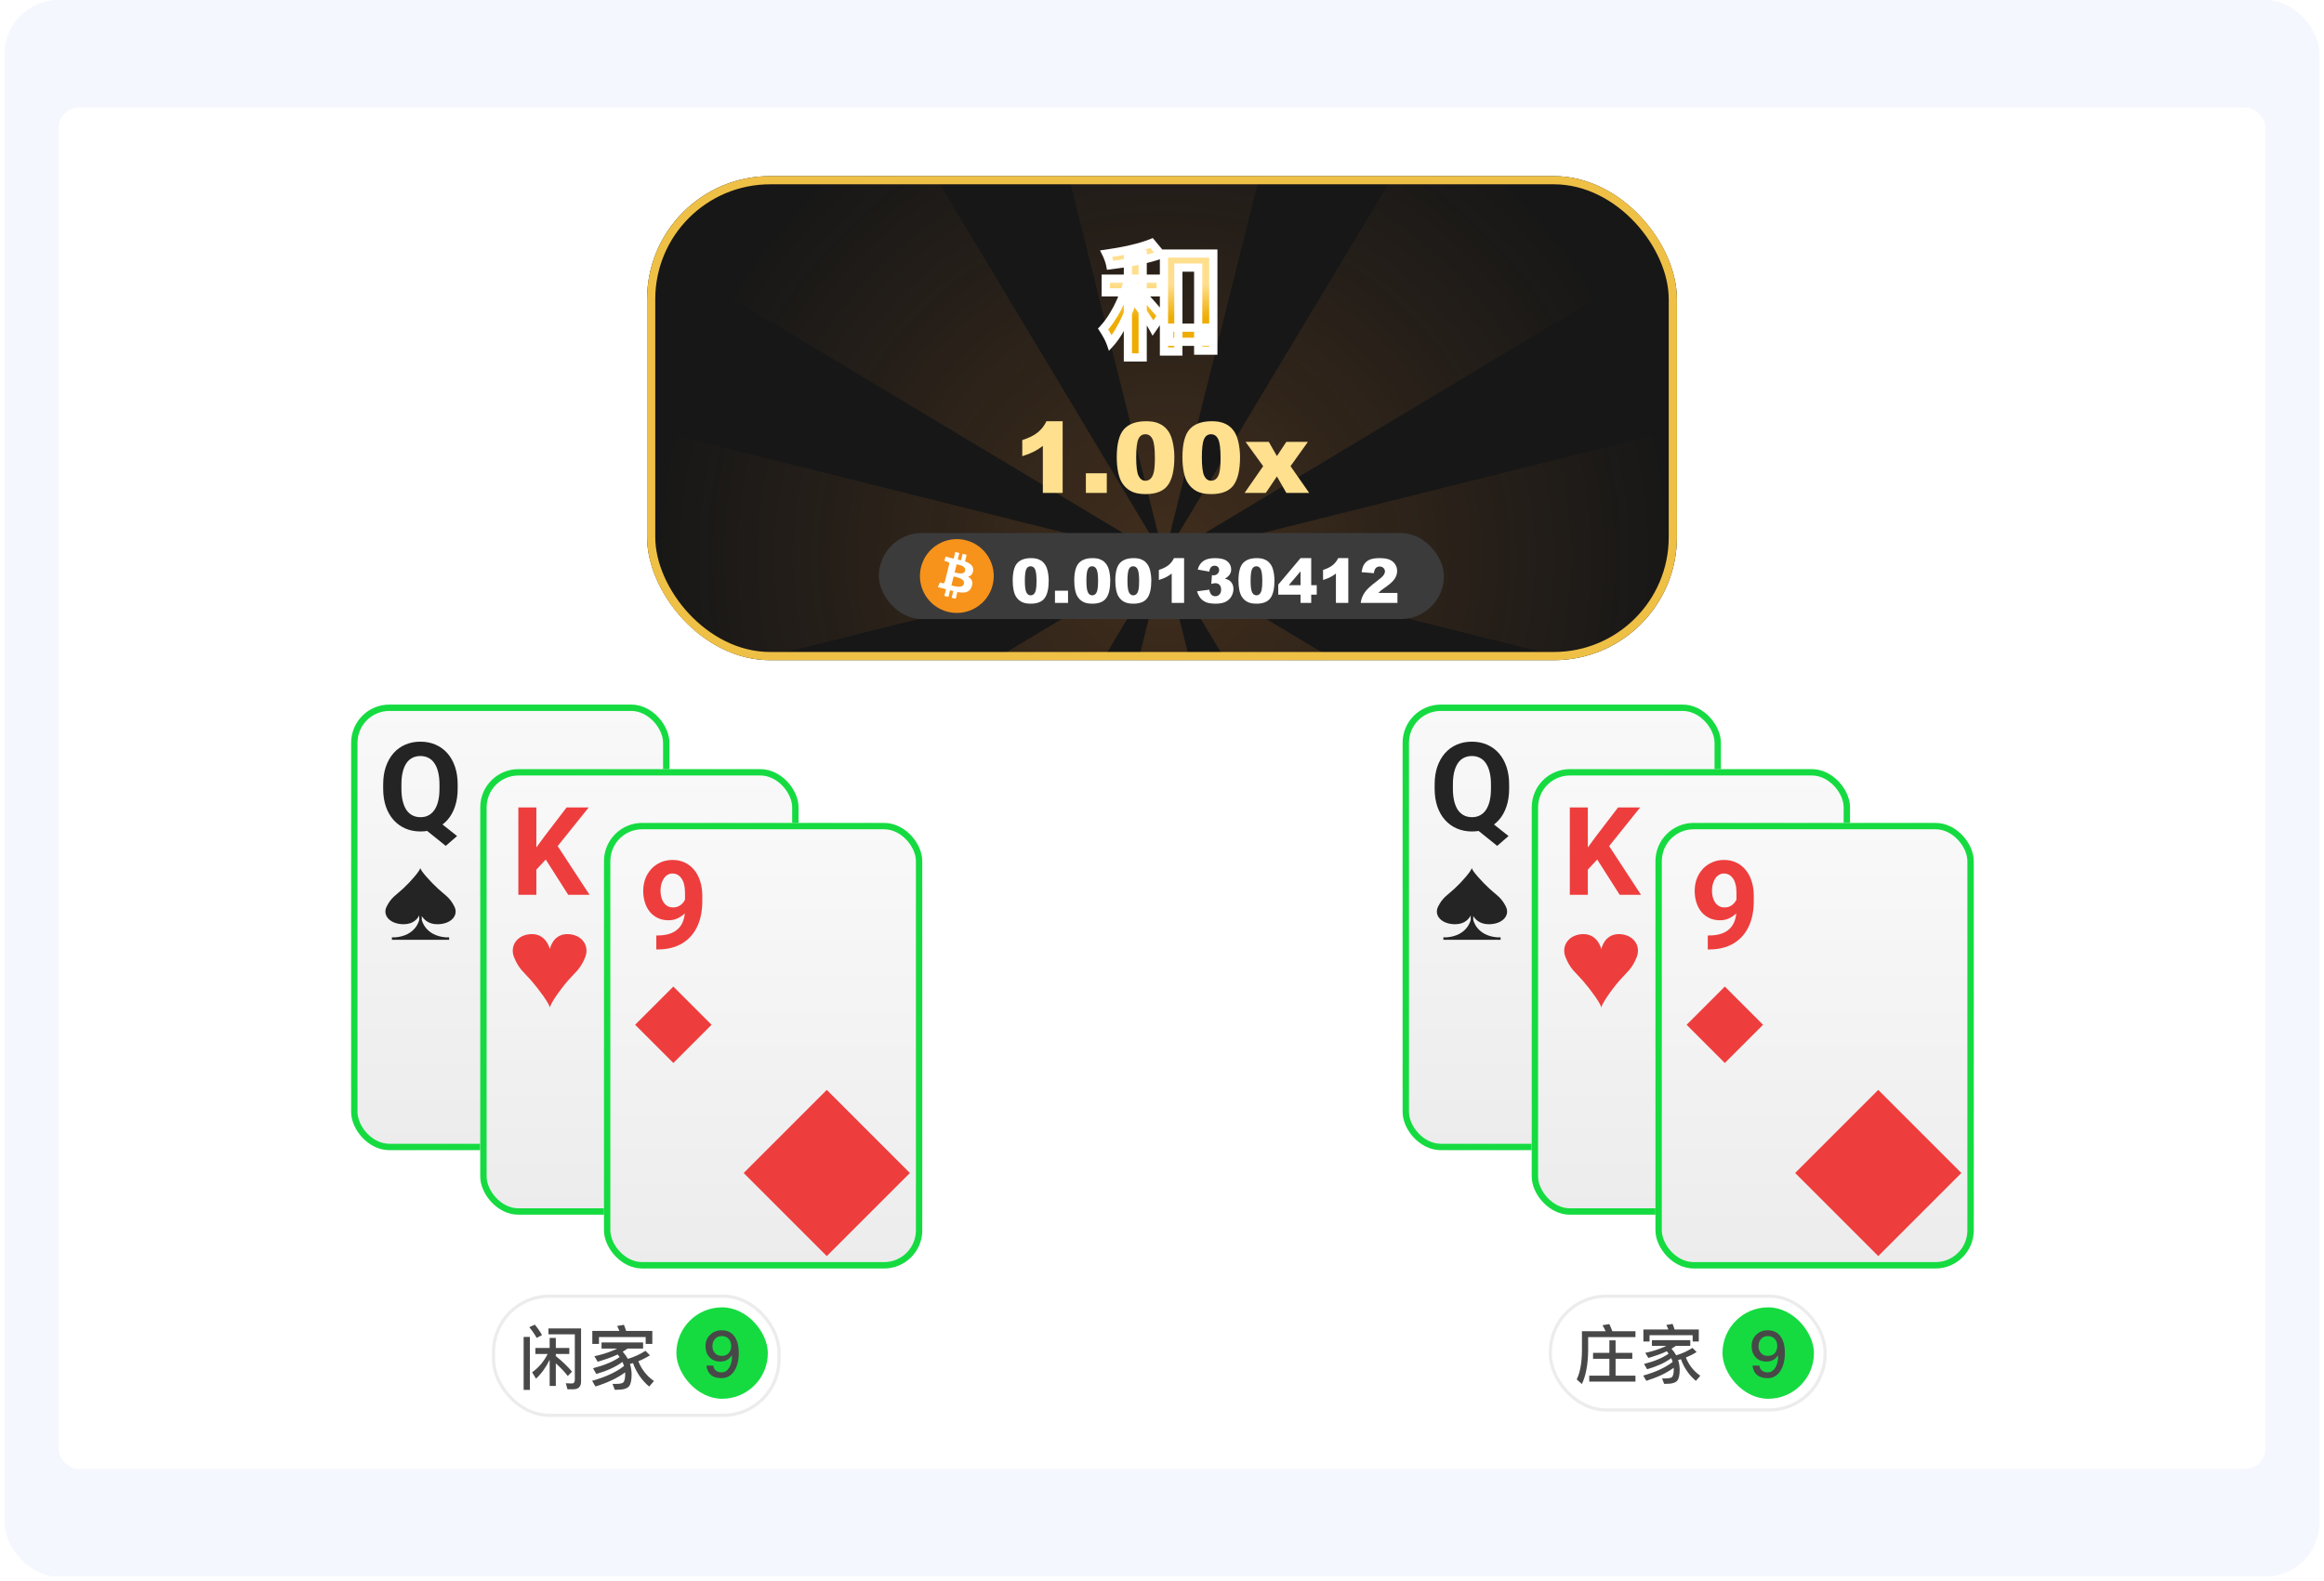 <svg width="432" height="294" viewBox="0 0 432 294" fill="none" xmlns="http://www.w3.org/2000/svg">
<rect x="0.857" width="430.285" height="293.109" rx="10" fill="#F4F7FD"/>
<rect x="10.857" y="20" width="410.285" height="253.109" rx="3.875" fill="white"/>
<g filter="url(#filter0_di_627_19652)">
<g clip-path="url(#clip0_627_19652)">
<rect x="120.279" y="29.688" width="191.441" height="90" rx="22.881" fill="#171717"/>
<path fill-rule="evenodd" clip-rule="evenodd" d="M216.381 100.619L216.381 100.62L121.042 76.785L121.042 124.455L216.381 100.62L216.381 100.622L216.38 100.621L216.381 100.622L132.113 151.182L165.821 184.89L216.38 100.624L192.546 195.959H240.216L216.382 100.625L266.941 184.89L300.649 151.182L216.382 100.622L216.382 100.621L216.381 100.622L216.381 100.62L311.72 124.455V76.785L216.381 100.62L216.381 100.619L216.382 100.619L216.382 100.618L216.382 100.618L300.649 50.058L266.941 16.351L216.382 100.615L240.216 5.281L192.546 5.281L216.38 100.616L165.821 16.351L132.113 50.058L216.381 100.618L216.38 100.619L216.381 100.619Z" fill="url(#paint0_radial_627_19652)"/>
<g filter="url(#filter1_d_627_19652)">
<path d="M217.349 54.814V57.445H224.191V54.814H217.349ZM216.365 41.039V59.253H219.043V43.648H222.726V59.092H225.541V41.039H216.365ZM209.661 41.153V60.351H212.407V41.153H209.661ZM205.543 45.707V48.247H215.748V45.707H205.543ZM209.478 46.668C208.7 49.597 206.961 53.052 205.062 55.065C205.52 55.775 206.16 56.85 206.435 57.651C208.54 55.317 210.325 50.992 211.309 47.286L209.478 46.668ZM214.054 39.071C211.972 39.918 208.632 40.65 205.634 41.062C205.932 41.657 206.275 42.595 206.389 43.213C209.501 42.847 213.139 42.183 215.839 41.222L214.054 39.071ZM212.155 48.384L210.851 49.688C211.743 50.855 213.574 53.464 214.329 54.859L215.908 52.594C215.359 51.908 212.865 49.047 212.155 48.384Z" fill="url(#paint1_linear_627_19652)"/>
<path d="M217.349 54.814V54.051H216.587V54.814H217.349ZM217.349 57.445H216.587V58.208H217.349V57.445ZM224.191 57.445V58.208H224.954V57.445H224.191ZM224.191 54.814H224.954V54.051H224.191V54.814ZM216.365 41.039V40.276H215.603V41.039H216.365ZM216.365 59.253H215.603V60.015H216.365V59.253ZM219.043 59.253V60.015H219.805V59.253H219.043ZM219.043 43.648V42.885H218.28V43.648H219.043ZM222.726 43.648H223.489V42.885H222.726V43.648ZM222.726 59.092H221.964V59.855H222.726V59.092ZM225.541 59.092V59.855H226.304V59.092H225.541ZM225.541 41.039H226.304V40.276H225.541V41.039ZM209.661 41.153V40.391H208.898V41.153H209.661ZM209.661 60.351H208.898V61.114H209.661V60.351ZM212.407 60.351V61.114H213.17V60.351H212.407ZM212.407 41.153H213.17V40.391H212.407V41.153ZM205.543 45.707V44.944H204.78V45.707H205.543ZM205.543 48.247H204.78V49.009H205.543V48.247ZM215.748 48.247V49.009H216.51V48.247H215.748ZM215.748 45.707H216.51V44.944H215.748V45.707ZM209.478 46.668L209.722 45.945L208.95 45.685L208.741 46.472L209.478 46.668ZM205.062 55.065L204.507 54.542L204.097 54.977L204.421 55.479L205.062 55.065ZM206.435 57.651L205.713 57.898L206.134 59.124L207.001 58.162L206.435 57.651ZM211.309 47.286L212.046 47.481L212.229 46.791L211.553 46.563L211.309 47.286ZM214.054 39.071L214.641 38.584L214.285 38.154L213.767 38.365L214.054 39.071ZM205.634 41.062L205.53 40.306L204.476 40.451L204.952 41.403L205.634 41.062ZM206.389 43.213L205.639 43.352L205.769 44.054L206.478 43.97L206.389 43.213ZM215.839 41.222L216.095 41.941L217.123 41.575L216.426 40.735L215.839 41.222ZM212.155 48.384L212.676 47.827L212.138 47.323L211.616 47.845L212.155 48.384ZM210.851 49.688L210.312 49.149L209.839 49.621L210.245 50.151L210.851 49.688ZM214.329 54.859L213.658 55.222L214.247 56.311L214.955 55.295L214.329 54.859ZM215.908 52.594L216.534 53.03L216.859 52.563L216.503 52.118L215.908 52.594ZM216.587 54.814V57.445H218.112V54.814H216.587ZM217.349 58.208H224.191V56.682H217.349V58.208ZM224.954 57.445V54.814H223.428V57.445H224.954ZM224.191 54.051H217.349V55.576H224.191V54.051ZM215.603 41.039V59.253H217.128V41.039H215.603ZM216.365 60.015H219.043V58.49H216.365V60.015ZM219.805 59.253V43.648H218.28V59.253H219.805ZM219.043 44.41H222.726V42.885H219.043V44.41ZM221.964 43.648V59.092H223.489V43.648H221.964ZM222.726 59.855H225.541V58.33H222.726V59.855ZM226.304 59.092V41.039H224.778V59.092H226.304ZM225.541 40.276H216.365V41.802H225.541V40.276ZM208.898 41.153V60.351H210.424V41.153H208.898ZM209.661 61.114H212.407V59.588H209.661V61.114ZM213.17 60.351V41.153H211.644V60.351H213.17ZM212.407 40.391H209.661V41.916H212.407V40.391ZM204.78 45.707V48.247H206.305V45.707H204.78ZM205.543 49.009H215.748V47.484H205.543V49.009ZM216.51 48.247V45.707H214.985V48.247H216.51ZM215.748 44.944H205.543V46.469H215.748V44.944ZM208.741 46.472C207.987 49.309 206.3 52.642 204.507 54.542L205.617 55.589C207.623 53.462 209.413 49.884 210.215 46.864L208.741 46.472ZM204.421 55.479C204.88 56.19 205.472 57.195 205.713 57.898L207.156 57.404C206.848 56.505 206.16 55.36 205.703 54.652L204.421 55.479ZM207.001 58.162C209.23 55.691 211.053 51.223 212.046 47.481L210.571 47.09C209.597 50.762 207.85 54.943 205.869 57.14L207.001 58.162ZM211.553 46.563L209.722 45.945L209.234 47.391L211.065 48.008L211.553 46.563ZM213.767 38.365C211.772 39.176 208.504 39.898 205.53 40.306L205.738 41.818C208.759 41.402 212.173 40.66 214.342 39.778L213.767 38.365ZM204.952 41.403C205.226 41.952 205.541 42.821 205.639 43.352L207.139 43.074C207.008 42.369 206.637 41.362 206.316 40.721L204.952 41.403ZM206.478 43.97C209.613 43.601 213.316 42.93 216.095 41.941L215.583 40.504C212.962 41.437 209.389 42.092 206.3 42.455L206.478 43.97ZM216.426 40.735L214.641 38.584L213.467 39.558L215.252 41.709L216.426 40.735ZM211.616 47.845L210.312 49.149L211.39 50.227L212.695 48.923L211.616 47.845ZM210.245 50.151C211.131 51.31 212.932 53.88 213.658 55.222L215 54.496C214.216 53.047 212.356 50.401 211.457 49.225L210.245 50.151ZM214.955 55.295L216.534 53.03L215.282 52.158L213.703 54.423L214.955 55.295ZM216.503 52.118C215.948 51.424 213.427 48.529 212.676 47.827L211.634 48.941C212.302 49.566 214.769 52.391 215.312 53.071L216.503 52.118Z" fill="white"/>
</g>
<g filter="url(#filter2_d_627_19652)">
<path d="M197.533 72.209V85.535H193.851V76.803C193.255 77.256 192.677 77.622 192.117 77.902C191.563 78.182 190.866 78.45 190.025 78.707V75.721C191.265 75.322 192.227 74.842 192.912 74.282C193.598 73.722 194.134 73.031 194.521 72.209H197.533ZM201.85 81.888H205.738V85.535H201.85V81.888ZM207.589 78.93C207.589 76.439 208.036 74.696 208.929 73.701C209.829 72.706 211.197 72.209 213.032 72.209C213.914 72.209 214.638 72.319 215.204 72.539C215.77 72.754 216.232 73.037 216.589 73.388C216.947 73.734 217.227 74.1 217.429 74.488C217.638 74.869 217.805 75.316 217.93 75.829C218.174 76.806 218.296 77.825 218.296 78.885C218.296 81.263 217.894 83.003 217.09 84.105C216.285 85.207 214.9 85.759 212.934 85.759C211.831 85.759 210.94 85.583 210.261 85.231C209.582 84.88 209.025 84.364 208.59 83.685C208.274 83.202 208.027 82.544 207.848 81.71C207.675 80.87 207.589 79.943 207.589 78.93ZM211.2 78.939C211.2 80.607 211.346 81.748 211.638 82.362C211.935 82.97 212.365 83.274 212.925 83.274C213.294 83.274 213.613 83.146 213.881 82.889C214.155 82.627 214.355 82.216 214.48 81.656C214.611 81.096 214.676 80.223 214.676 79.037C214.676 77.297 214.528 76.129 214.23 75.534C213.938 74.932 213.497 74.631 212.907 74.631C212.305 74.631 211.87 74.938 211.602 75.551C211.334 76.159 211.2 77.288 211.2 78.939ZM219.798 78.93C219.798 76.439 220.245 74.696 221.139 73.701C222.038 72.706 223.406 72.209 225.241 72.209C226.123 72.209 226.847 72.319 227.413 72.539C227.979 72.754 228.441 73.037 228.799 73.388C229.156 73.734 229.436 74.1 229.639 74.488C229.847 74.869 230.014 75.316 230.139 75.829C230.384 76.806 230.506 77.825 230.506 78.885C230.506 81.263 230.104 83.003 229.299 84.105C228.495 85.207 227.109 85.759 225.143 85.759C224.041 85.759 223.15 85.583 222.47 85.231C221.791 84.88 221.234 84.364 220.799 83.685C220.483 83.202 220.236 82.544 220.057 81.71C219.884 80.87 219.798 79.943 219.798 78.93ZM223.409 78.939C223.409 80.607 223.555 81.748 223.847 82.362C224.145 82.97 224.574 83.274 225.134 83.274C225.503 83.274 225.822 83.146 226.09 82.889C226.364 82.627 226.564 82.216 226.689 81.656C226.82 81.096 226.886 80.223 226.886 79.037C226.886 77.297 226.737 76.129 226.439 75.534C226.147 74.932 225.706 74.631 225.116 74.631C224.514 74.631 224.079 74.938 223.811 75.551C223.543 76.159 223.409 77.288 223.409 78.939ZM231.534 76.043H235.851L237.361 78.689L239.113 76.043H243.126L239.891 80.566L243.359 85.535H239.113L237.361 82.478L235.297 85.535H231.355L234.805 80.566L231.534 76.043Z" fill="#FFE08F"/>
</g>
<rect x="163.372" y="96.043" width="105.034" height="16" rx="8" fill="#3B3B3C"/>
<g clip-path="url(#clip1_627_19652)">
<path d="M184.522 105.704C183.605 109.381 179.88 111.619 176.203 110.702C172.526 109.785 170.288 106.06 171.206 102.383C172.122 98.706 175.847 96.467 179.523 97.384C183.201 98.301 185.439 102.026 184.522 105.704L184.522 105.704H184.522Z" fill="#F7931A"/>
<path d="M180.89 103.065C181.027 102.152 180.331 101.661 179.38 101.333L179.689 100.096L178.936 99.908L178.635 101.113C178.437 101.063 178.234 101.017 178.032 100.971L178.334 99.758L177.582 99.57L177.273 100.807C177.109 100.77 176.948 100.733 176.792 100.694L176.793 100.69L175.754 100.431L175.554 101.236C175.554 101.236 176.113 101.364 176.101 101.372C176.406 101.448 176.461 101.65 176.452 101.81L176.1 103.219C176.121 103.225 176.149 103.232 176.179 103.244C176.154 103.238 176.127 103.231 176.099 103.225L175.606 105.2C175.569 105.292 175.475 105.431 175.261 105.379C175.269 105.389 174.714 105.242 174.714 105.242L174.34 106.104L175.32 106.348C175.502 106.394 175.681 106.442 175.857 106.487L175.545 107.739L176.298 107.926L176.606 106.688C176.812 106.744 177.012 106.795 177.207 106.844L176.899 108.076L177.652 108.264L177.964 107.015C179.249 107.258 180.214 107.16 180.621 105.998C180.948 105.063 180.605 104.523 179.929 104.171C180.421 104.058 180.792 103.734 180.891 103.065L180.89 103.065L180.89 103.065ZM179.169 105.479C178.937 106.414 177.362 105.908 176.851 105.782L177.265 104.123C177.775 104.251 179.413 104.503 179.169 105.479H179.169ZM179.402 103.052C179.19 103.903 177.879 103.47 177.454 103.364L177.829 101.86C178.254 101.966 179.623 102.164 179.402 103.052H179.402Z" fill="white"/>
</g>
<path d="M188.249 104.915C188.249 103.358 188.528 102.269 189.086 101.647C189.649 101.025 190.504 100.714 191.651 100.714C192.202 100.714 192.654 100.783 193.008 100.921C193.362 101.055 193.65 101.232 193.874 101.451C194.097 101.667 194.272 101.896 194.399 102.138C194.529 102.377 194.634 102.656 194.712 102.976C194.865 103.587 194.941 104.224 194.941 104.887C194.941 106.373 194.69 107.46 194.187 108.149C193.684 108.838 192.818 109.183 191.589 109.183C190.9 109.183 190.343 109.073 189.919 108.853C189.494 108.633 189.146 108.311 188.874 107.887C188.677 107.585 188.522 107.173 188.411 106.652C188.303 106.127 188.249 105.548 188.249 104.915ZM190.505 104.92C190.505 105.963 190.597 106.676 190.779 107.06C190.965 107.44 191.233 107.63 191.584 107.63C191.814 107.63 192.014 107.55 192.181 107.389C192.353 107.226 192.477 106.969 192.556 106.619C192.637 106.268 192.678 105.723 192.678 104.982C192.678 103.894 192.585 103.164 192.399 102.792C192.217 102.416 191.941 102.228 191.572 102.228C191.196 102.228 190.924 102.42 190.757 102.803C190.589 103.183 190.505 103.889 190.505 104.92ZM196.103 106.764H198.533V109.043H196.103V106.764ZM199.689 104.915C199.689 103.358 199.969 102.269 200.527 101.647C201.09 101.025 201.944 100.714 203.091 100.714C203.642 100.714 204.095 100.783 204.449 100.921C204.803 101.055 205.091 101.232 205.315 101.451C205.538 101.667 205.713 101.896 205.84 102.138C205.97 102.377 206.074 102.656 206.153 102.976C206.305 103.587 206.382 104.224 206.382 104.887C206.382 106.373 206.13 107.46 205.627 108.149C205.125 108.838 204.259 109.183 203.03 109.183C202.341 109.183 201.784 109.073 201.36 108.853C200.935 108.633 200.587 108.311 200.315 107.887C200.118 107.585 199.963 107.173 199.851 106.652C199.743 106.127 199.689 105.548 199.689 104.915ZM201.946 104.92C201.946 105.963 202.037 106.676 202.22 107.06C202.406 107.44 202.674 107.63 203.024 107.63C203.255 107.63 203.454 107.55 203.622 107.389C203.793 107.226 203.918 106.969 203.996 106.619C204.078 106.268 204.119 105.723 204.119 104.982C204.119 103.894 204.026 103.164 203.84 102.792C203.657 102.416 203.382 102.228 203.013 102.228C202.637 102.228 202.365 102.42 202.197 102.803C202.03 103.183 201.946 103.889 201.946 104.92ZM207.32 104.915C207.32 103.358 207.599 102.269 208.158 101.647C208.72 101.025 209.575 100.714 210.722 100.714C211.273 100.714 211.726 100.783 212.08 100.921C212.433 101.055 212.722 101.232 212.945 101.451C213.169 101.667 213.344 101.896 213.471 102.138C213.601 102.377 213.705 102.656 213.783 102.976C213.936 103.587 214.012 104.224 214.012 104.887C214.012 106.373 213.761 107.46 213.258 108.149C212.756 108.838 211.89 109.183 210.661 109.183C209.972 109.183 209.415 109.073 208.99 108.853C208.566 108.633 208.218 108.311 207.946 107.887C207.748 107.585 207.594 107.173 207.482 106.652C207.374 106.127 207.32 105.548 207.32 104.915ZM209.577 104.92C209.577 105.963 209.668 106.676 209.851 107.06C210.037 107.44 210.305 107.63 210.655 107.63C210.886 107.63 211.085 107.55 211.253 107.389C211.424 107.226 211.549 106.969 211.627 106.619C211.709 106.268 211.75 105.723 211.75 104.982C211.75 103.894 211.657 103.164 211.471 102.792C211.288 102.416 211.013 102.228 210.644 102.228C210.268 102.228 209.996 102.42 209.828 102.803C209.661 103.183 209.577 103.889 209.577 104.92ZM220.107 100.714V109.043H217.805V103.585C217.433 103.868 217.072 104.097 216.722 104.272C216.375 104.447 215.94 104.615 215.415 104.775V102.909C216.189 102.66 216.791 102.36 217.219 102.01C217.647 101.66 217.982 101.228 218.224 100.714H220.107ZM224.788 103.222L222.638 102.837C222.816 102.151 223.159 101.626 223.665 101.261C224.176 100.896 224.896 100.714 225.827 100.714C226.896 100.714 227.669 100.913 228.146 101.312C228.622 101.71 228.861 102.211 228.861 102.814C228.861 103.168 228.764 103.488 228.57 103.775C228.377 104.062 228.084 104.313 227.693 104.529C228.01 104.607 228.252 104.699 228.419 104.803C228.691 104.971 228.902 105.192 229.051 105.468C229.203 105.74 229.28 106.065 229.28 106.445C229.28 106.922 229.155 107.38 228.905 107.82C228.656 108.255 228.297 108.592 227.827 108.831C227.358 109.065 226.742 109.183 225.978 109.183C225.233 109.183 224.645 109.095 224.213 108.92C223.785 108.745 223.431 108.49 223.152 108.155C222.876 107.816 222.664 107.391 222.515 106.881L224.788 106.579C224.878 107.037 225.016 107.356 225.202 107.535C225.392 107.71 225.632 107.797 225.922 107.797C226.228 107.797 226.481 107.686 226.682 107.462C226.887 107.239 226.989 106.941 226.989 106.568C226.989 106.188 226.891 105.894 226.693 105.686C226.5 105.477 226.235 105.373 225.9 105.373C225.721 105.373 225.475 105.417 225.163 105.507L225.28 103.881C225.407 103.9 225.505 103.909 225.576 103.909C225.874 103.909 226.122 103.814 226.319 103.624C226.52 103.434 226.621 103.209 226.621 102.948C226.621 102.699 226.546 102.5 226.397 102.351C226.248 102.202 226.043 102.127 225.783 102.127C225.515 102.127 225.297 102.209 225.129 102.373C224.962 102.533 224.848 102.816 224.788 103.222ZM230.213 104.915C230.213 103.358 230.492 102.269 231.051 101.647C231.613 101.025 232.468 100.714 233.615 100.714C234.166 100.714 234.618 100.783 234.972 100.921C235.326 101.055 235.615 101.232 235.838 101.451C236.061 101.667 236.236 101.896 236.363 102.138C236.493 102.377 236.598 102.656 236.676 102.976C236.829 103.587 236.905 104.224 236.905 104.887C236.905 106.373 236.654 107.46 236.151 108.149C235.648 108.838 234.782 109.183 233.553 109.183C232.864 109.183 232.307 109.073 231.883 108.853C231.458 108.633 231.11 108.311 230.838 107.887C230.641 107.585 230.486 107.173 230.375 106.652C230.267 106.127 230.213 105.548 230.213 104.915ZM232.469 104.92C232.469 105.963 232.561 106.676 232.743 107.06C232.929 107.44 233.198 107.63 233.548 107.63C233.778 107.63 233.978 107.55 234.145 107.389C234.317 107.226 234.441 106.969 234.52 106.619C234.602 106.268 234.643 105.723 234.643 104.982C234.643 103.894 234.549 103.164 234.363 102.792C234.181 102.416 233.905 102.228 233.536 102.228C233.16 102.228 232.888 102.42 232.721 102.803C232.553 103.183 232.469 103.889 232.469 104.92ZM241.754 107.512H237.609V105.641L241.754 100.714H243.737V105.747H244.765V107.512H243.737V109.043H241.754V107.512ZM241.754 105.747V103.172L239.564 105.747H241.754ZM250.63 100.714V109.043H248.329V103.585C247.956 103.868 247.595 104.097 247.245 104.272C246.899 104.447 246.463 104.615 245.938 104.775V102.909C246.713 102.66 247.314 102.36 247.742 102.01C248.171 101.66 248.506 101.228 248.748 100.714H250.63ZM259.764 109.043H252.938C253.016 108.369 253.252 107.736 253.647 107.144C254.045 106.548 254.79 105.846 255.882 105.038C256.548 104.542 256.975 104.166 257.161 103.909C257.347 103.652 257.44 103.408 257.44 103.177C257.44 102.928 257.347 102.716 257.161 102.541C256.978 102.362 256.747 102.272 256.468 102.272C256.178 102.272 255.939 102.364 255.753 102.546C255.571 102.729 255.448 103.051 255.384 103.513L253.105 103.328C253.195 102.688 253.358 102.189 253.597 101.831C253.835 101.47 254.17 101.194 254.602 101.004C255.038 100.811 255.639 100.714 256.407 100.714C257.207 100.714 257.829 100.805 258.272 100.988C258.719 101.17 259.069 101.451 259.323 101.831C259.58 102.207 259.708 102.63 259.708 103.099C259.708 103.598 259.561 104.075 259.267 104.529C258.976 104.984 258.446 105.483 257.675 106.026C257.217 106.343 256.909 106.565 256.753 106.691C256.6 106.818 256.42 106.983 256.211 107.188H259.764V109.043Z" fill="white"/>
</g>
<rect x="121.042" y="30.45" width="189.915" height="88.475" rx="22.119" stroke="#EFC046" stroke-width="1.525"/>
</g>
<g filter="url(#filter3_d_627_19652)">
<rect x="65.568" y="129.983" width="58.575" height="82.242" rx="9.171" fill="white" stroke="#ECECEC" stroke-width="0.592" stroke-dasharray="4.73 4.73"/>
<g clip-path="url(#clip2_627_19652)">
<rect x="65.272" y="129.688" width="59.167" height="82.834" rx="7.1" fill="url(#paint2_linear_627_19652)"/>
<path d="M80.567 150.643L84.964 154.125L82.855 155.955L78.525 152.473L80.567 150.643ZM85.076 144.55V145.32C85.076 146.555 84.908 147.664 84.573 148.646C84.246 149.628 83.774 150.465 83.156 151.157C82.539 151.841 81.81 152.366 80.969 152.73C80.128 153.095 79.195 153.277 78.168 153.277C77.149 153.277 76.215 153.095 75.367 152.73C74.519 152.366 73.786 151.841 73.169 151.157C72.551 150.465 72.071 149.628 71.729 148.646C71.394 147.664 71.227 146.555 71.227 145.32V144.55C71.227 143.308 71.394 142.2 71.729 141.225C72.071 140.243 72.547 139.406 73.157 138.714C73.767 138.022 74.497 137.494 75.345 137.13C76.193 136.765 77.126 136.583 78.146 136.583C79.172 136.583 80.106 136.765 80.947 137.13C81.795 137.494 82.528 138.022 83.145 138.714C83.763 139.406 84.239 140.243 84.573 141.225C84.908 142.2 85.076 143.308 85.076 144.55ZM81.694 145.32V144.528C81.694 143.665 81.612 142.906 81.449 142.252C81.293 141.597 81.062 141.046 80.757 140.6C80.459 140.154 80.091 139.819 79.652 139.596C79.213 139.365 78.711 139.25 78.146 139.25C77.58 139.25 77.078 139.365 76.639 139.596C76.2 139.819 75.832 140.154 75.534 140.6C75.237 141.046 75.01 141.597 74.854 142.252C74.698 142.906 74.619 143.665 74.619 144.528V145.32C74.619 146.176 74.698 146.935 74.854 147.597C75.01 148.252 75.237 148.806 75.534 149.26C75.839 149.706 76.211 150.044 76.65 150.275C77.097 150.506 77.603 150.621 78.168 150.621C78.733 150.621 79.232 150.506 79.663 150.275C80.102 150.044 80.471 149.706 80.768 149.26C81.073 148.806 81.304 148.252 81.46 147.597C81.616 146.935 81.694 146.176 81.694 145.32Z" fill="#242424"/>
<path fill-rule="evenodd" clip-rule="evenodd" d="M81.237 170.523C83.763 170.551 85.317 168.933 84.462 167.23C83.607 165.526 82.755 165.143 81.413 163.908C80.071 162.673 78.119 160.537 78.128 160.033C78.138 160.537 76.266 162.673 74.924 163.908C73.582 165.143 72.73 165.526 71.875 167.23C71.02 168.933 72.575 170.551 75.1 170.523C76.834 170.503 77.614 169.507 77.933 168.885L77.933 169.7C77.933 169.7 77.379 172.639 73.472 172.961L72.85 172.961L72.85 173.419L83.488 173.419L83.488 172.961L82.864 172.961C78.958 172.639 78.404 169.7 78.404 169.7L78.404 168.992C78.779 169.615 79.599 170.504 81.237 170.523Z" fill="#242424"/>
<path fill-rule="evenodd" clip-rule="evenodd" d="M113.362 201.963C118.855 202.025 122.235 198.506 120.376 194.802C118.517 191.097 116.664 190.264 113.746 187.578C110.826 184.893 106.581 180.247 106.601 179.151C106.623 180.247 102.552 184.893 99.633 187.578C96.715 190.264 94.863 191.097 93.003 194.802C91.144 198.506 94.525 202.025 100.017 201.963C103.788 201.921 105.485 199.755 106.177 198.401L106.177 200.173C106.177 200.173 104.973 206.566 96.477 207.265L95.123 207.265L95.123 208.262L118.257 208.262L118.257 207.265L116.902 207.265C108.407 206.566 107.202 200.173 107.202 200.173L107.202 198.633C108.017 199.989 109.8 201.923 113.362 201.963Z" fill="#242424"/>
</g>
<rect x="65.864" y="130.279" width="57.984" height="81.65" rx="6.508" stroke="#15DB41" stroke-width="1.183"/>
</g>
<g filter="url(#filter4_d_627_19652)">
<rect x="89.568" y="141.983" width="58.575" height="82.242" rx="9.171" fill="white" stroke="#ECECEC" stroke-width="0.592" stroke-dasharray="4.73 4.73"/>
<g clip-path="url(#clip3_627_19652)">
<rect x="89.272" y="141.688" width="59.167" height="82.834" rx="7.1" fill="url(#paint3_linear_627_19652)"/>
<path d="M99.702 148.806V165.054H96.354V148.806H99.702ZM109.433 148.806L102.994 156.829L99.278 160.824L98.675 157.655L101.186 154.218L105.326 148.806H109.433ZM105.627 165.054L100.84 157.544L103.317 155.468L109.589 165.054H105.627Z" fill="#EE3D3D"/>
<path fill-rule="evenodd" clip-rule="evenodd" d="M105.389 172.36C102.737 172.397 102.21 175.143 102.21 175.143C102.21 175.143 101.598 172.397 98.946 172.36C96.294 172.323 94.662 174.438 95.56 176.665C96.457 178.891 97.352 179.392 98.761 181.006C100.17 182.621 102.22 185.413 102.21 186.072C102.2 185.413 104.165 182.621 105.575 181.006C106.984 179.392 107.878 178.891 108.776 176.665C109.674 174.438 108.041 172.323 105.389 172.36Z" fill="#EE3D3D"/>
<path fill-rule="evenodd" clip-rule="evenodd" d="M137.695 191.861C131.928 191.942 130.782 197.914 130.782 197.914C130.782 197.914 129.451 191.942 123.683 191.861C117.916 191.781 114.367 196.381 116.319 201.223C118.271 206.065 120.216 207.154 123.28 210.665C126.345 214.175 130.804 220.248 130.782 221.68C130.759 220.248 135.034 214.175 138.098 210.665C141.163 207.154 143.108 206.065 145.06 201.223C147.012 196.381 143.463 191.781 137.695 191.861Z" fill="#EE3D3D"/>
</g>
<rect x="89.864" y="142.279" width="57.984" height="81.65" rx="6.508" stroke="#15DB41" stroke-width="1.183"/>
</g>
<g filter="url(#filter5_d_627_19652)">
<rect x="112.568" y="151.983" width="58.575" height="82.242" rx="9.171" fill="white" stroke="#ECECEC" stroke-width="0.592" stroke-dasharray="4.73 4.73"/>
<g clip-path="url(#clip4_627_19652)">
<rect x="112.272" y="151.688" width="59.167" height="82.834" rx="7.1" fill="url(#paint4_linear_627_19652)"/>
<path d="M121.999 172.61H122.211C123.104 172.61 123.87 172.502 124.51 172.286C125.157 172.063 125.689 171.743 126.105 171.327C126.522 170.91 126.831 170.4 127.032 169.798C127.232 169.188 127.333 168.496 127.333 167.722V164.642C127.333 164.054 127.273 163.537 127.154 163.091C127.043 162.645 126.879 162.276 126.663 161.986C126.455 161.689 126.209 161.466 125.927 161.317C125.652 161.168 125.347 161.094 125.012 161.094C124.655 161.094 124.338 161.183 124.063 161.361C123.788 161.532 123.554 161.767 123.36 162.064C123.174 162.362 123.029 162.704 122.925 163.091C122.828 163.47 122.78 163.868 122.78 164.285C122.78 164.702 122.828 165.1 122.925 165.479C123.022 165.851 123.167 166.182 123.36 166.472C123.554 166.755 123.795 166.982 124.086 167.153C124.376 167.317 124.718 167.398 125.112 167.398C125.492 167.398 125.83 167.328 126.128 167.186C126.433 167.038 126.689 166.844 126.898 166.606C127.113 166.368 127.277 166.104 127.389 165.814C127.508 165.524 127.567 165.23 127.567 164.932L128.627 165.513C128.627 166.033 128.516 166.547 128.293 167.053C128.069 167.558 127.757 168.02 127.355 168.436C126.961 168.845 126.503 169.173 125.983 169.418C125.462 169.664 124.904 169.787 124.309 169.787C123.55 169.787 122.877 169.649 122.289 169.374C121.701 169.091 121.203 168.704 120.794 168.213C120.392 167.715 120.087 167.134 119.879 166.472C119.67 165.81 119.566 165.092 119.566 164.319C119.566 163.53 119.693 162.79 119.945 162.098C120.206 161.406 120.574 160.796 121.05 160.268C121.534 159.74 122.11 159.327 122.78 159.029C123.457 158.724 124.208 158.572 125.034 158.572C125.86 158.572 126.611 158.732 127.288 159.051C127.965 159.371 128.545 159.825 129.029 160.413C129.513 160.993 129.885 161.689 130.145 162.5C130.413 163.311 130.547 164.211 130.547 165.2V166.316C130.547 167.372 130.431 168.354 130.201 169.262C129.978 170.17 129.639 170.992 129.185 171.728C128.739 172.457 128.181 173.082 127.511 173.603C126.849 174.124 126.079 174.522 125.201 174.797C124.324 175.072 123.342 175.21 122.255 175.21H121.999V172.61Z" fill="#EE3D3D"/>
<rect x="125.168" y="182.111" width="10.047" height="10.047" transform="rotate(45 125.168 182.111)" fill="#EE3D3D"/>
<rect x="153.689" y="201.321" width="21.849" height="21.849" transform="rotate(45 153.689 201.321)" fill="#EE3D3D"/>
</g>
<rect x="112.864" y="152.279" width="57.984" height="81.65" rx="6.508" stroke="#15DB41" stroke-width="1.183"/>
</g>
<rect x="91.743" y="240.983" width="53.058" height="22.142" rx="10.354" fill="white"/>
<path d="M99.522 250.606V251.724H101.81C101.082 253.141 100.12 254.272 98.911 255.13L99.639 256.313C100.627 255.403 101.472 254.233 102.174 252.803V257.665H103.318V253.466C104.228 254.285 104.969 255.065 105.541 255.819L106.334 255.013C105.515 254.051 104.514 253.076 103.318 252.114V251.724H105.827V250.606H103.318V248.734H102.174V250.606H99.522ZM106.555 258.289C107.517 258.289 108.011 257.808 108.011 256.846V246.979H101.953V248.071H106.854V256.521C106.854 256.976 106.672 257.21 106.308 257.21L105.177 257.171L105.489 258.289H106.555ZM97.338 248.552V258.406H98.495V248.552H97.338ZM99.418 246.277L98.378 246.745C98.872 247.317 99.34 247.98 99.756 248.734L100.757 248.214C100.367 247.512 99.912 246.862 99.418 246.277ZM117.67 253.427C118.294 255.169 119.295 256.625 120.673 257.782L121.557 256.755C120.231 255.819 119.256 254.597 118.658 253.076C119.425 252.764 120.14 252.4 120.816 251.971L119.984 251.139C118.944 251.802 117.852 252.296 116.708 252.634C116.448 252.166 116.136 251.724 115.759 251.308C116.045 251.126 116.344 250.931 116.656 250.723H119.542V249.579H111.82V250.723H114.732C114.446 250.866 114.147 250.996 113.835 251.126C112.795 251.555 111.677 251.893 110.481 252.14L111.105 253.167C112.639 252.712 113.835 252.283 114.68 251.88C114.719 251.854 114.758 251.841 114.81 251.815C114.94 251.971 115.057 252.127 115.187 252.296C114.004 253.141 112.353 253.83 110.234 254.376L110.845 255.442C112.86 254.857 114.485 254.116 115.707 253.206C115.811 253.44 115.915 253.7 115.993 253.96C114.576 255.078 112.6 256.001 110.065 256.716L110.689 257.769C112.951 257.067 114.797 256.196 116.201 255.143C116.201 255.26 116.214 255.39 116.214 255.52C116.214 256.248 116.097 256.729 115.889 256.989C115.707 257.184 115.252 257.288 114.524 257.288H113.861L114.277 258.38H114.693C115.876 258.38 116.63 258.146 116.968 257.678C117.254 257.288 117.41 256.56 117.41 255.52C117.397 254.818 117.293 254.168 117.098 253.57C117.28 253.518 117.475 253.479 117.67 253.427ZM115.98 246.303L114.719 246.524C114.862 246.797 115.005 247.096 115.135 247.434H110.104V249.852H111.339V248.578H120.023V249.852H121.258V247.434H116.383C116.253 247.018 116.123 246.641 115.98 246.303Z" fill="#484848"/>
<rect x="125.73" y="243.054" width="17" height="17" rx="8.5" fill="#15DB41"/>
<path d="M134.137 247.318C133.285 247.318 132.577 247.594 132.001 248.158C131.425 248.71 131.149 249.406 131.149 250.27C131.149 251.11 131.389 251.794 131.881 252.322C132.385 252.862 133.069 253.138 133.909 253.138C134.353 253.138 134.749 253.042 135.097 252.874C135.457 252.682 135.769 252.406 136.009 252.034H136.057C136.057 252.094 136.069 252.142 136.069 252.19C136.069 253.018 135.889 253.714 135.553 254.266C135.193 254.842 134.725 255.142 134.137 255.142C133.273 255.142 132.745 254.722 132.577 253.894H131.305C131.521 255.442 132.457 256.222 134.125 256.222C135.109 256.222 135.889 255.778 136.477 254.914C137.041 254.05 137.329 252.922 137.329 251.53C137.329 250.21 137.053 249.19 136.525 248.458C135.973 247.69 135.181 247.318 134.137 247.318ZM134.185 248.398C134.689 248.398 135.109 248.566 135.433 248.902C135.745 249.226 135.913 249.67 135.913 250.234C135.913 250.786 135.757 251.242 135.445 251.578C135.133 251.914 134.701 252.082 134.173 252.082C133.633 252.082 133.213 251.914 132.913 251.578C132.589 251.254 132.433 250.822 132.433 250.27C132.433 249.718 132.589 249.274 132.913 248.926C133.225 248.566 133.657 248.398 134.185 248.398Z" fill="#484848"/>
<rect x="91.743" y="240.983" width="53.058" height="22.142" rx="10.354" stroke="#ECECEC" stroke-width="0.592"/>
<g filter="url(#filter6_d_627_19652)">
<rect x="261.022" y="129.983" width="58.575" height="82.242" rx="9.171" fill="white" stroke="#ECECEC" stroke-width="0.592" stroke-dasharray="4.73 4.73"/>
<g clip-path="url(#clip5_627_19652)">
<rect x="260.727" y="129.688" width="59.167" height="82.834" rx="7.1" fill="url(#paint5_linear_627_19652)"/>
<path d="M276.021 150.643L280.418 154.125L278.309 155.955L273.979 152.473L276.021 150.643ZM280.53 144.55V145.32C280.53 146.555 280.362 147.664 280.027 148.646C279.7 149.628 279.228 150.465 278.61 151.157C277.993 151.841 277.264 152.366 276.423 152.73C275.582 153.095 274.649 153.277 273.622 153.277C272.603 153.277 271.669 153.095 270.821 152.73C269.973 152.366 269.24 151.841 268.623 151.157C268.005 150.465 267.525 149.628 267.183 148.646C266.848 147.664 266.681 146.555 266.681 145.32V144.55C266.681 143.308 266.848 142.2 267.183 141.225C267.525 140.243 268.002 139.406 268.612 138.714C269.222 138.022 269.951 137.494 270.799 137.13C271.647 136.765 272.581 136.583 273.6 136.583C274.626 136.583 275.56 136.765 276.401 137.13C277.249 137.494 277.982 138.022 278.599 138.714C279.217 139.406 279.693 140.243 280.027 141.225C280.362 142.2 280.53 143.308 280.53 144.55ZM277.148 145.32V144.528C277.148 143.665 277.067 142.906 276.903 142.252C276.747 141.597 276.516 141.046 276.211 140.6C275.913 140.154 275.545 139.819 275.106 139.596C274.667 139.365 274.165 139.25 273.6 139.25C273.034 139.25 272.532 139.365 272.093 139.596C271.654 139.819 271.286 140.154 270.988 140.6C270.691 141.046 270.464 141.597 270.308 142.252C270.152 142.906 270.073 143.665 270.073 144.528V145.32C270.073 146.176 270.152 146.935 270.308 147.597C270.464 148.252 270.691 148.806 270.988 149.26C271.294 149.706 271.665 150.044 272.104 150.275C272.551 150.506 273.057 150.621 273.622 150.621C274.187 150.621 274.686 150.506 275.117 150.275C275.556 150.044 275.925 149.706 276.222 149.26C276.527 148.806 276.758 148.252 276.914 147.597C277.07 146.935 277.148 146.176 277.148 145.32Z" fill="#242424"/>
<path fill-rule="evenodd" clip-rule="evenodd" d="M276.691 170.523C279.217 170.551 280.771 168.933 279.916 167.23C279.061 165.526 278.209 165.143 276.867 163.908C275.525 162.673 273.573 160.537 273.582 160.033C273.592 160.537 271.72 162.673 270.378 163.908C269.036 165.143 268.184 165.526 267.329 167.23C266.474 168.933 268.029 170.551 270.554 170.523C272.288 170.503 273.069 169.507 273.387 168.885L273.387 169.7C273.387 169.7 272.833 172.639 268.926 172.961L268.304 172.961L268.304 173.419L278.942 173.419L278.942 172.961L278.318 172.961C274.412 172.639 273.858 169.7 273.858 169.7L273.858 168.992C274.233 169.615 275.053 170.504 276.691 170.523Z" fill="#242424"/>
<path fill-rule="evenodd" clip-rule="evenodd" d="M308.816 201.963C314.309 202.025 317.689 198.506 315.83 194.802C313.971 191.097 312.118 190.264 309.2 187.578C306.28 184.893 302.035 180.247 302.055 179.151C302.077 180.247 298.006 184.893 295.087 187.578C292.169 190.264 290.317 191.097 288.457 194.802C286.598 198.506 289.979 202.025 295.471 201.963C299.242 201.921 300.939 199.755 301.631 198.401L301.631 200.173C301.631 200.173 300.427 206.566 291.931 207.265L290.577 207.265L290.577 208.262L313.711 208.262L313.711 207.265L312.356 207.265C303.861 206.566 302.656 200.173 302.656 200.173L302.656 198.633C303.471 199.989 305.254 201.923 308.816 201.963Z" fill="#242424"/>
</g>
<rect x="261.318" y="130.279" width="57.984" height="81.65" rx="6.508" stroke="#15DB41" stroke-width="1.183"/>
</g>
<g filter="url(#filter7_d_627_19652)">
<rect x="285.022" y="141.983" width="58.575" height="82.242" rx="9.171" fill="white" stroke="#ECECEC" stroke-width="0.592" stroke-dasharray="4.73 4.73"/>
<g clip-path="url(#clip6_627_19652)">
<rect x="284.727" y="141.688" width="59.167" height="82.834" rx="7.1" fill="url(#paint6_linear_627_19652)"/>
<path d="M295.156 148.806V165.054H291.808V148.806H295.156ZM304.887 148.806L298.448 156.829L294.732 160.824L294.129 157.655L296.64 154.218L300.78 148.806H304.887ZM301.081 165.054L296.294 157.544L298.771 155.468L305.043 165.054H301.081Z" fill="#EE3D3D"/>
<path fill-rule="evenodd" clip-rule="evenodd" d="M300.843 172.36C298.191 172.397 297.664 175.143 297.664 175.143C297.664 175.143 297.052 172.397 294.4 172.36C291.748 172.323 290.116 174.438 291.014 176.665C291.911 178.891 292.806 179.392 294.215 181.006C295.624 182.621 297.674 185.413 297.664 186.072C297.654 185.413 299.619 182.621 301.029 181.006C302.438 179.392 303.332 178.891 304.23 176.665C305.128 174.438 303.496 172.323 300.843 172.36Z" fill="#EE3D3D"/>
<path fill-rule="evenodd" clip-rule="evenodd" d="M333.15 191.861C327.382 191.942 326.236 197.914 326.236 197.914C326.236 197.914 324.905 191.942 319.137 191.861C313.37 191.781 309.821 196.381 311.773 201.223C313.725 206.065 315.67 207.154 318.735 210.665C321.799 214.175 326.258 220.248 326.236 221.68C326.214 220.248 330.488 214.175 333.552 210.665C336.617 207.154 338.562 206.065 340.514 201.223C342.466 196.381 338.917 191.781 333.15 191.861Z" fill="#EE3D3D"/>
</g>
<rect x="285.318" y="142.279" width="57.984" height="81.65" rx="6.508" stroke="#15DB41" stroke-width="1.183"/>
</g>
<g filter="url(#filter8_d_627_19652)">
<rect x="308.022" y="151.983" width="58.575" height="82.242" rx="9.171" fill="white" stroke="#ECECEC" stroke-width="0.592" stroke-dasharray="4.73 4.73"/>
<g clip-path="url(#clip7_627_19652)">
<rect x="307.727" y="151.688" width="59.167" height="82.834" rx="7.1" fill="url(#paint7_linear_627_19652)"/>
<path d="M317.453 172.61H317.665C318.558 172.61 319.324 172.502 319.964 172.286C320.611 172.063 321.143 171.743 321.559 171.327C321.976 170.91 322.285 170.4 322.486 169.798C322.687 169.188 322.787 168.496 322.787 167.722V164.642C322.787 164.054 322.727 163.537 322.608 163.091C322.497 162.645 322.333 162.276 322.117 161.986C321.909 161.689 321.664 161.466 321.381 161.317C321.106 161.168 320.801 161.094 320.466 161.094C320.109 161.094 319.793 161.183 319.517 161.361C319.242 161.532 319.008 161.767 318.814 162.064C318.628 162.362 318.483 162.704 318.379 163.091C318.282 163.47 318.234 163.868 318.234 164.285C318.234 164.702 318.282 165.1 318.379 165.479C318.476 165.851 318.621 166.182 318.814 166.472C319.008 166.755 319.249 166.982 319.54 167.153C319.83 167.317 320.172 167.398 320.566 167.398C320.946 167.398 321.284 167.328 321.582 167.186C321.887 167.038 322.143 166.844 322.352 166.606C322.567 166.368 322.731 166.104 322.843 165.814C322.962 165.524 323.021 165.23 323.021 164.932L324.081 165.513C324.081 166.033 323.97 166.547 323.747 167.053C323.523 167.558 323.211 168.02 322.809 168.436C322.415 168.845 321.957 169.173 321.437 169.418C320.916 169.664 320.358 169.787 319.763 169.787C319.004 169.787 318.331 169.649 317.743 169.374C317.155 169.091 316.657 168.704 316.248 168.213C315.846 167.715 315.541 167.134 315.333 166.472C315.124 165.81 315.02 165.092 315.02 164.319C315.02 163.53 315.147 162.79 315.4 162.098C315.66 161.406 316.028 160.796 316.504 160.268C316.988 159.74 317.564 159.327 318.234 159.029C318.911 158.724 319.662 158.572 320.488 158.572C321.314 158.572 322.065 158.732 322.742 159.051C323.419 159.371 324 159.825 324.483 160.413C324.967 160.993 325.339 161.689 325.599 162.5C325.867 163.311 326.001 164.211 326.001 165.2V166.316C326.001 167.372 325.885 168.354 325.655 169.262C325.432 170.17 325.093 170.992 324.639 171.728C324.193 172.457 323.635 173.082 322.966 173.603C322.303 174.124 321.533 174.522 320.656 174.797C319.778 175.072 318.796 175.21 317.71 175.21H317.453V172.61Z" fill="#EE3D3D"/>
<rect x="320.622" y="182.111" width="10.047" height="10.047" transform="rotate(45 320.622 182.111)" fill="#EE3D3D"/>
<rect x="349.144" y="201.321" width="21.849" height="21.849" transform="rotate(45 349.144 201.321)" fill="#EE3D3D"/>
</g>
<rect x="308.318" y="152.279" width="57.984" height="81.65" rx="6.508" stroke="#15DB41" stroke-width="1.183"/>
</g>
<rect x="288.197" y="240.983" width="51.058" height="21.142" rx="10.354" fill="white"/>
<path d="M296.127 251.518V252.622H299.163V255.754H295.419V256.858H304.011V255.754H300.315V252.622H303.423V251.518H300.315V249.19H299.163V251.518H296.127ZM299.151 246.166L297.879 246.382C298.095 246.73 298.299 247.102 298.467 247.498H294.063V251.122C294.039 253.402 293.715 255.178 293.091 256.462L294.051 257.314C294.795 255.754 295.179 253.69 295.215 251.122V248.59H304.011V247.498H299.715C299.535 247.006 299.343 246.562 299.151 246.166ZM312.471 252.706C313.047 254.314 313.971 255.658 315.243 256.726L316.059 255.778C314.835 254.914 313.935 253.786 313.383 252.382C314.091 252.094 314.751 251.758 315.375 251.362L314.607 250.594C313.647 251.206 312.639 251.662 311.583 251.974C311.343 251.542 311.055 251.134 310.707 250.75C310.971 250.582 311.247 250.402 311.535 250.21H314.199V249.154H307.071V250.21H309.759C309.495 250.342 309.219 250.462 308.931 250.582C307.971 250.978 306.939 251.29 305.835 251.518L306.411 252.466C307.827 252.046 308.931 251.65 309.711 251.278C309.747 251.254 309.783 251.242 309.831 251.218C309.951 251.362 310.059 251.506 310.179 251.662C309.087 252.442 307.563 253.078 305.607 253.582L306.171 254.566C308.031 254.026 309.531 253.342 310.659 252.502C310.755 252.718 310.851 252.958 310.923 253.198C309.615 254.23 307.791 255.082 305.451 255.742L306.027 256.714C308.115 256.066 309.819 255.262 311.115 254.29C311.115 254.398 311.127 254.518 311.127 254.638C311.127 255.31 311.019 255.754 310.827 255.994C310.659 256.174 310.239 256.27 309.567 256.27H308.955L309.339 257.278H309.723C310.815 257.278 311.511 257.062 311.823 256.63C312.087 256.27 312.231 255.598 312.231 254.638C312.219 253.99 312.123 253.39 311.943 252.838C312.111 252.79 312.291 252.754 312.471 252.706ZM310.911 246.13L309.747 246.334C309.879 246.586 310.011 246.862 310.131 247.174H305.487V249.406H306.627V248.23H314.643V249.406H315.783V247.174H311.283C311.163 246.79 311.043 246.442 310.911 246.13Z" fill="#484848"/>
<rect x="320.185" y="243.054" width="17" height="17" rx="8.5" fill="#15DB41"/>
<path d="M328.591 247.318C327.739 247.318 327.031 247.594 326.455 248.158C325.879 248.71 325.603 249.406 325.603 250.27C325.603 251.11 325.843 251.794 326.335 252.322C326.839 252.862 327.523 253.138 328.363 253.138C328.807 253.138 329.203 253.042 329.551 252.874C329.911 252.682 330.223 252.406 330.463 252.034H330.511C330.511 252.094 330.523 252.142 330.523 252.19C330.523 253.018 330.343 253.714 330.007 254.266C329.647 254.842 329.179 255.142 328.591 255.142C327.727 255.142 327.199 254.722 327.031 253.894H325.759C325.975 255.442 326.911 256.222 328.579 256.222C329.563 256.222 330.343 255.778 330.931 254.914C331.495 254.05 331.783 252.922 331.783 251.53C331.783 250.21 331.507 249.19 330.979 248.458C330.427 247.69 329.635 247.318 328.591 247.318ZM328.639 248.398C329.143 248.398 329.563 248.566 329.887 248.902C330.199 249.226 330.367 249.67 330.367 250.234C330.367 250.786 330.211 251.242 329.899 251.578C329.587 251.914 329.155 252.082 328.627 252.082C328.087 252.082 327.667 251.914 327.367 251.578C327.043 251.254 326.887 250.822 326.887 250.27C326.887 249.718 327.043 249.274 327.367 248.926C327.679 248.566 328.111 248.398 328.639 248.398Z" fill="#484848"/>
<rect x="288.197" y="240.983" width="51.058" height="21.142" rx="10.354" stroke="#ECECEC" stroke-width="0.592"/>
<defs>
<filter id="filter0_di_627_19652" x="108.839" y="21.298" width="214.322" height="112.881" filterUnits="userSpaceOnUse" color-interpolation-filters="sRGB">
<feFlood flood-opacity="0" result="BackgroundImageFix"/>
<feColorMatrix in="SourceAlpha" type="matrix" values="0 0 0 0 0 0 0 0 0 0 0 0 0 0 0 0 0 0 127 0" result="hardAlpha"/>
<feOffset dy="3.051"/>
<feGaussianBlur stdDeviation="5.72"/>
<feComposite in2="hardAlpha" operator="out"/>
<feColorMatrix type="matrix" values="0 0 0 0 0 0 0 0 0 0 0 0 0 0 0 0 0 0 0.25 0"/>
<feBlend mode="normal" in2="BackgroundImageFix" result="effect1_dropShadow_627_19652"/>
<feBlend mode="normal" in="SourceGraphic" in2="effect1_dropShadow_627_19652" result="shape"/>
<feColorMatrix in="SourceAlpha" type="matrix" values="0 0 0 0 0 0 0 0 0 0 0 0 0 0 0 0 0 0 127 0" result="hardAlpha"/>
<feOffset/>
<feGaussianBlur stdDeviation="7.627"/>
<feComposite in2="hardAlpha" operator="arithmetic" k2="-1" k3="1"/>
<feColorMatrix type="matrix" values="0 0 0 0 1 0 0 0 0 0.841 0 0 0 0 0.279 0 0 0 1 0"/>
<feBlend mode="normal" in2="shape" result="effect2_innerShadow_627_19652"/>
</filter>
<filter id="filter1_d_627_19652" x="205.062" y="39.071" width="20.479" height="24.33" filterUnits="userSpaceOnUse" color-interpolation-filters="sRGB">
<feFlood flood-opacity="0" result="BackgroundImageFix"/>
<feColorMatrix in="SourceAlpha" type="matrix" values="0 0 0 0 0 0 0 0 0 0 0 0 0 0 0 0 0 0 127 0" result="hardAlpha"/>
<feOffset dy="3.051"/>
<feComposite in2="hardAlpha" operator="out"/>
<feColorMatrix type="matrix" values="0 0 0 0 0 0 0 0 0 0 0 0 0 0 0 0 0 0 0.25 0"/>
<feBlend mode="normal" in2="BackgroundImageFix" result="effect1_dropShadow_627_19652"/>
<feBlend mode="normal" in="SourceGraphic" in2="effect1_dropShadow_627_19652" result="shape"/>
</filter>
<filter id="filter2_d_627_19652" x="190.025" y="72.209" width="53.333" height="16.601" filterUnits="userSpaceOnUse" color-interpolation-filters="sRGB">
<feFlood flood-opacity="0" result="BackgroundImageFix"/>
<feColorMatrix in="SourceAlpha" type="matrix" values="0 0 0 0 0 0 0 0 0 0 0 0 0 0 0 0 0 0 127 0" result="hardAlpha"/>
<feOffset dy="3.051"/>
<feComposite in2="hardAlpha" operator="out"/>
<feColorMatrix type="matrix" values="0 0 0 0 0 0 0 0 0 0 0 0 0 0 0 0 0 0 0.25 0"/>
<feBlend mode="normal" in2="BackgroundImageFix" result="effect1_dropShadow_627_19652"/>
<feBlend mode="normal" in="SourceGraphic" in2="effect1_dropShadow_627_19652" result="shape"/>
</filter>
<filter id="filter3_d_627_19652" x="60.375" y="126.096" width="68.962" height="92.629" filterUnits="userSpaceOnUse" color-interpolation-filters="sRGB">
<feFlood flood-opacity="0" result="BackgroundImageFix"/>
<feColorMatrix in="SourceAlpha" type="matrix" values="0 0 0 0 0 0 0 0 0 0 0 0 0 0 0 0 0 0 127 0" result="hardAlpha"/>
<feOffset dy="1.306"/>
<feGaussianBlur stdDeviation="2.449"/>
<feComposite in2="hardAlpha" operator="out"/>
<feColorMatrix type="matrix" values="0 0 0 0 0 0 0 0 0 0 0 0 0 0 0 0 0 0 0.25 0"/>
<feBlend mode="normal" in2="BackgroundImageFix" result="effect1_dropShadow_627_19652"/>
<feBlend mode="normal" in="SourceGraphic" in2="effect1_dropShadow_627_19652" result="shape"/>
</filter>
<filter id="filter4_d_627_19652" x="84.375" y="138.096" width="68.962" height="92.629" filterUnits="userSpaceOnUse" color-interpolation-filters="sRGB">
<feFlood flood-opacity="0" result="BackgroundImageFix"/>
<feColorMatrix in="SourceAlpha" type="matrix" values="0 0 0 0 0 0 0 0 0 0 0 0 0 0 0 0 0 0 127 0" result="hardAlpha"/>
<feOffset dy="1.306"/>
<feGaussianBlur stdDeviation="2.449"/>
<feComposite in2="hardAlpha" operator="out"/>
<feColorMatrix type="matrix" values="0 0 0 0 0 0 0 0 0 0 0 0 0 0 0 0 0 0 0.25 0"/>
<feBlend mode="normal" in2="BackgroundImageFix" result="effect1_dropShadow_627_19652"/>
<feBlend mode="normal" in="SourceGraphic" in2="effect1_dropShadow_627_19652" result="shape"/>
</filter>
<filter id="filter5_d_627_19652" x="107.375" y="148.096" width="68.962" height="92.629" filterUnits="userSpaceOnUse" color-interpolation-filters="sRGB">
<feFlood flood-opacity="0" result="BackgroundImageFix"/>
<feColorMatrix in="SourceAlpha" type="matrix" values="0 0 0 0 0 0 0 0 0 0 0 0 0 0 0 0 0 0 127 0" result="hardAlpha"/>
<feOffset dy="1.306"/>
<feGaussianBlur stdDeviation="2.449"/>
<feComposite in2="hardAlpha" operator="out"/>
<feColorMatrix type="matrix" values="0 0 0 0 0 0 0 0 0 0 0 0 0 0 0 0 0 0 0.25 0"/>
<feBlend mode="normal" in2="BackgroundImageFix" result="effect1_dropShadow_627_19652"/>
<feBlend mode="normal" in="SourceGraphic" in2="effect1_dropShadow_627_19652" result="shape"/>
</filter>
<filter id="filter6_d_627_19652" x="255.829" y="126.096" width="68.962" height="92.629" filterUnits="userSpaceOnUse" color-interpolation-filters="sRGB">
<feFlood flood-opacity="0" result="BackgroundImageFix"/>
<feColorMatrix in="SourceAlpha" type="matrix" values="0 0 0 0 0 0 0 0 0 0 0 0 0 0 0 0 0 0 127 0" result="hardAlpha"/>
<feOffset dy="1.306"/>
<feGaussianBlur stdDeviation="2.449"/>
<feComposite in2="hardAlpha" operator="out"/>
<feColorMatrix type="matrix" values="0 0 0 0 0 0 0 0 0 0 0 0 0 0 0 0 0 0 0.25 0"/>
<feBlend mode="normal" in2="BackgroundImageFix" result="effect1_dropShadow_627_19652"/>
<feBlend mode="normal" in="SourceGraphic" in2="effect1_dropShadow_627_19652" result="shape"/>
</filter>
<filter id="filter7_d_627_19652" x="279.829" y="138.096" width="68.962" height="92.629" filterUnits="userSpaceOnUse" color-interpolation-filters="sRGB">
<feFlood flood-opacity="0" result="BackgroundImageFix"/>
<feColorMatrix in="SourceAlpha" type="matrix" values="0 0 0 0 0 0 0 0 0 0 0 0 0 0 0 0 0 0 127 0" result="hardAlpha"/>
<feOffset dy="1.306"/>
<feGaussianBlur stdDeviation="2.449"/>
<feComposite in2="hardAlpha" operator="out"/>
<feColorMatrix type="matrix" values="0 0 0 0 0 0 0 0 0 0 0 0 0 0 0 0 0 0 0.25 0"/>
<feBlend mode="normal" in2="BackgroundImageFix" result="effect1_dropShadow_627_19652"/>
<feBlend mode="normal" in="SourceGraphic" in2="effect1_dropShadow_627_19652" result="shape"/>
</filter>
<filter id="filter8_d_627_19652" x="302.829" y="148.096" width="68.962" height="92.629" filterUnits="userSpaceOnUse" color-interpolation-filters="sRGB">
<feFlood flood-opacity="0" result="BackgroundImageFix"/>
<feColorMatrix in="SourceAlpha" type="matrix" values="0 0 0 0 0 0 0 0 0 0 0 0 0 0 0 0 0 0 127 0" result="hardAlpha"/>
<feOffset dy="1.306"/>
<feGaussianBlur stdDeviation="2.449"/>
<feComposite in2="hardAlpha" operator="out"/>
<feColorMatrix type="matrix" values="0 0 0 0 0 0 0 0 0 0 0 0 0 0 0 0 0 0 0.25 0"/>
<feBlend mode="normal" in2="BackgroundImageFix" result="effect1_dropShadow_627_19652"/>
<feBlend mode="normal" in="SourceGraphic" in2="effect1_dropShadow_627_19652" result="shape"/>
</filter>
<radialGradient id="paint0_radial_627_19652" cx="0" cy="0" r="1" gradientUnits="userSpaceOnUse" gradientTransform="translate(216.381 100.62) rotate(90) scale(95.339)">
<stop stop-color="#E78831" stop-opacity="0.2"/>
<stop offset="1" stop-color="#E78831" stop-opacity="0"/>
</radialGradient>
<linearGradient id="paint1_linear_627_19652" x1="215.999" y1="37.315" x2="215.999" y2="60.959" gradientUnits="userSpaceOnUse">
<stop offset="0.401" stop-color="#FFDF8D"/>
<stop offset="0.667" stop-color="#EFAC00"/>
</linearGradient>
<linearGradient id="paint2_linear_627_19652" x1="94.856" y1="129.688" x2="94.856" y2="212.521" gradientUnits="userSpaceOnUse">
<stop stop-color="#F9F9F9"/>
<stop offset="1" stop-color="#ECECEC"/>
</linearGradient>
<linearGradient id="paint3_linear_627_19652" x1="118.856" y1="141.688" x2="118.856" y2="224.521" gradientUnits="userSpaceOnUse">
<stop stop-color="#F9F9F9"/>
<stop offset="1" stop-color="#ECECEC"/>
</linearGradient>
<linearGradient id="paint4_linear_627_19652" x1="141.856" y1="151.688" x2="141.856" y2="234.521" gradientUnits="userSpaceOnUse">
<stop stop-color="#F9F9F9"/>
<stop offset="1" stop-color="#ECECEC"/>
</linearGradient>
<linearGradient id="paint5_linear_627_19652" x1="290.31" y1="129.688" x2="290.31" y2="212.521" gradientUnits="userSpaceOnUse">
<stop stop-color="#F9F9F9"/>
<stop offset="1" stop-color="#ECECEC"/>
</linearGradient>
<linearGradient id="paint6_linear_627_19652" x1="314.31" y1="141.688" x2="314.31" y2="224.521" gradientUnits="userSpaceOnUse">
<stop stop-color="#F9F9F9"/>
<stop offset="1" stop-color="#ECECEC"/>
</linearGradient>
<linearGradient id="paint7_linear_627_19652" x1="337.31" y1="151.688" x2="337.31" y2="234.521" gradientUnits="userSpaceOnUse">
<stop stop-color="#F9F9F9"/>
<stop offset="1" stop-color="#ECECEC"/>
</linearGradient>
<clipPath id="clip0_627_19652">
<rect x="120.279" y="29.688" width="191.441" height="90" rx="22.881" fill="white"/>
</clipPath>
<clipPath id="clip1_627_19652">
<rect width="13.729" height="13.729" fill="white" transform="translate(170.999 97.179)"/>
</clipPath>
<clipPath id="clip2_627_19652">
<rect x="65.272" y="129.688" width="59.167" height="82.834" rx="7.1" fill="white"/>
</clipPath>
<clipPath id="clip3_627_19652">
<rect x="89.272" y="141.688" width="59.167" height="82.834" rx="7.1" fill="white"/>
</clipPath>
<clipPath id="clip4_627_19652">
<rect x="112.272" y="151.688" width="59.167" height="82.834" rx="7.1" fill="white"/>
</clipPath>
<clipPath id="clip5_627_19652">
<rect x="260.727" y="129.688" width="59.167" height="82.834" rx="7.1" fill="white"/>
</clipPath>
<clipPath id="clip6_627_19652">
<rect x="284.727" y="141.688" width="59.167" height="82.834" rx="7.1" fill="white"/>
</clipPath>
<clipPath id="clip7_627_19652">
<rect x="307.727" y="151.688" width="59.167" height="82.834" rx="7.1" fill="white"/>
</clipPath>
</defs>
</svg>
